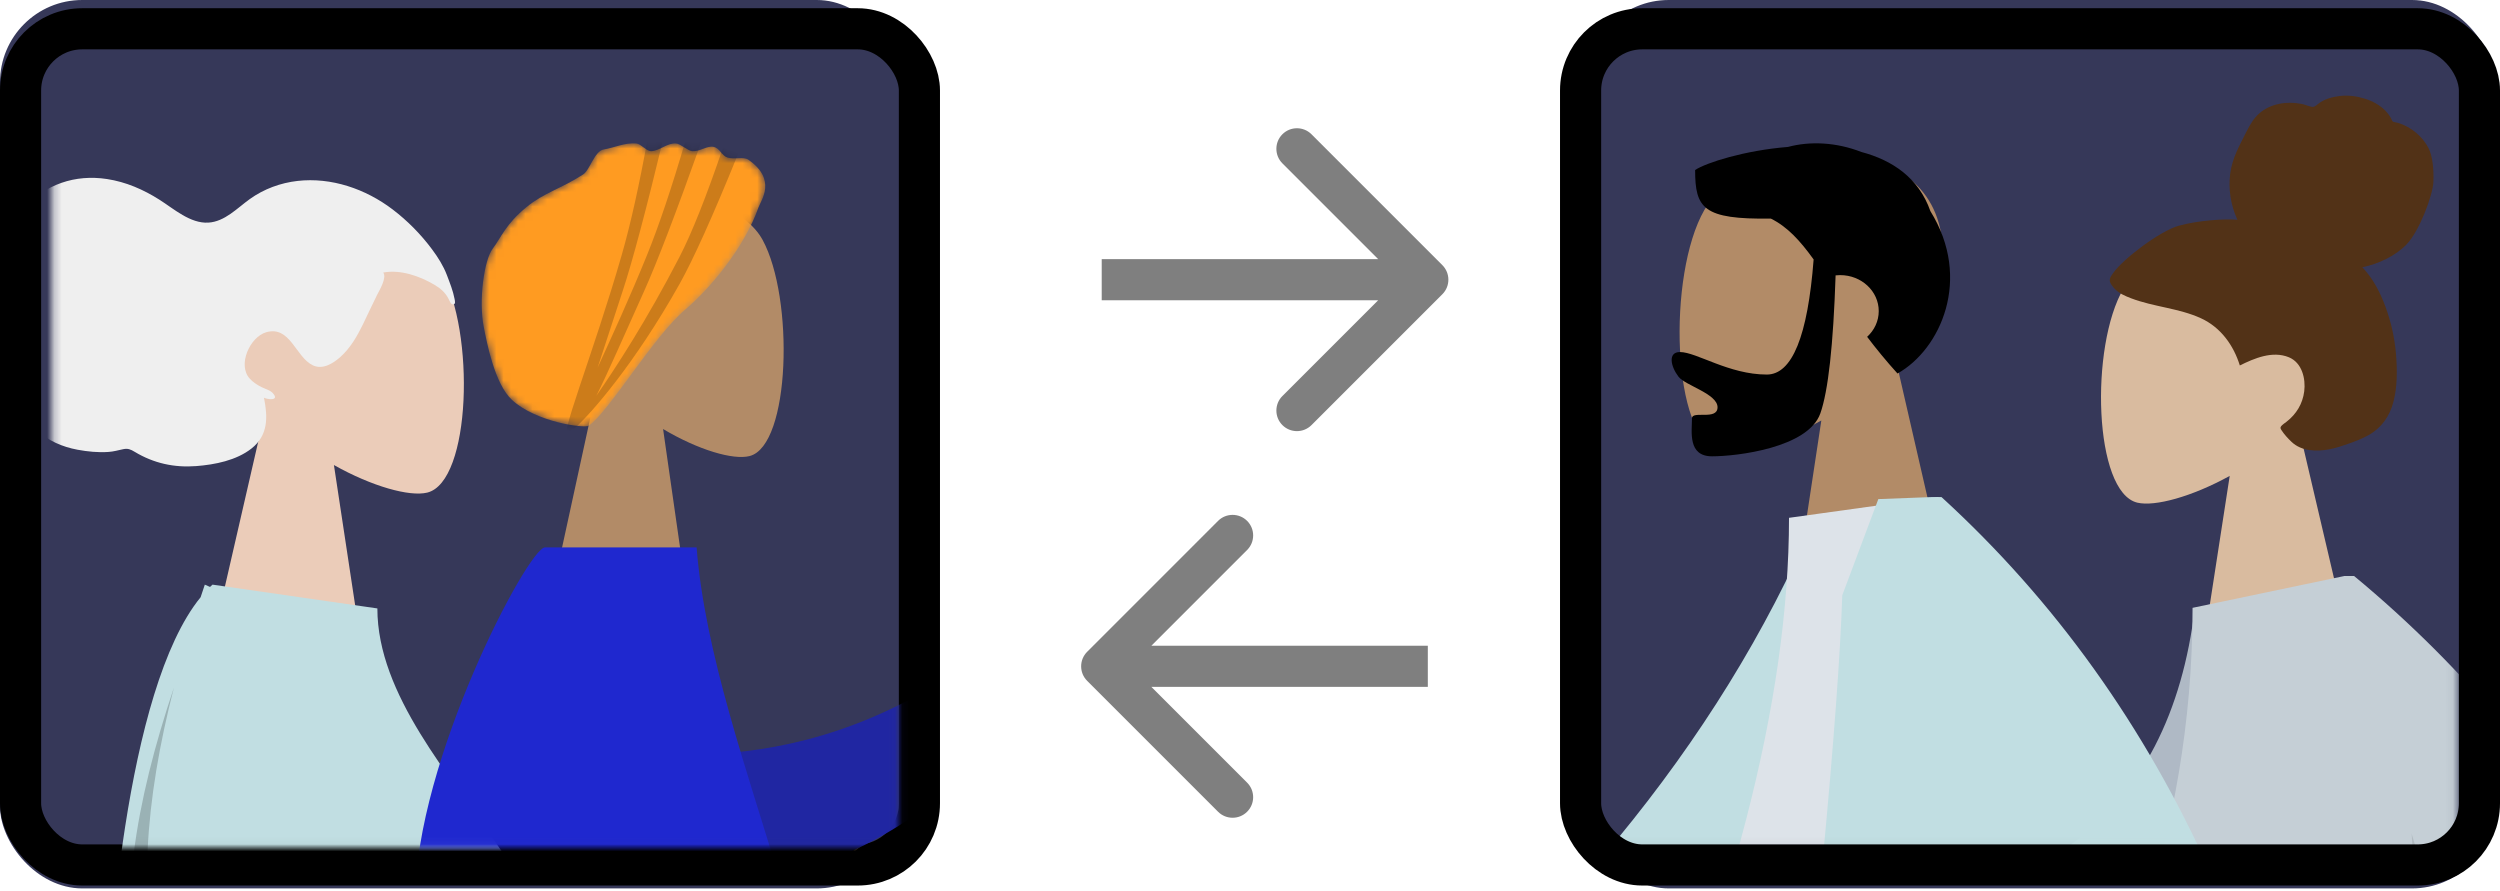 <svg width="345" height="123" viewBox="0 0 345 123" fill="none" xmlns="http://www.w3.org/2000/svg">
<rect x="218.933" width="125.278" height="122.602" rx="11.352" fill="#363859"/>
<rect width="124.062" height="122.602" rx="11.352" fill="#363859"/>
<rect x="2.838" y="3.973" width="124.041" height="115.393" rx="8.514" stroke="black" stroke-width="5.676"/>
<path opacity="0.5" d="M199.046 40.604C200.154 39.496 200.154 37.699 199.046 36.59L180.985 18.529C179.876 17.421 178.079 17.421 176.971 18.529C175.863 19.638 175.863 21.435 176.971 22.543L193.025 38.597L176.971 54.651C175.863 55.76 175.863 57.557 176.971 58.665C178.079 59.773 179.876 59.773 180.985 58.665L199.046 40.604ZM152.036 41.435H197.039V35.759H152.036V41.435Z" fill="black"/>
<path opacity="0.5" d="M150.03 89.945C148.921 91.053 148.921 92.85 150.03 93.958L168.091 112.019C169.199 113.128 170.996 113.128 172.104 112.019C173.212 110.911 173.212 109.114 172.104 108.006L156.05 91.952L172.104 75.897C173.212 74.789 173.212 72.992 172.104 71.884C170.996 70.776 169.199 70.776 168.091 71.884L150.03 89.945ZM197.039 89.114L152.036 89.114L152.036 94.79L197.039 94.79L197.039 89.114Z" fill="black"/>
<mask id="mask0" mask-type="alpha" maskUnits="userSpaceOnUse" x="256" y="4" width="84" height="115">
<rect x="-0.481" y="0.481" width="81.746" height="112.558" transform="matrix(-1 0 0 1 338.383 4.541)" fill="white" stroke="black" stroke-width="0.962"/>
</mask>
<g mask="url(#mask0)">
<path fill-rule="evenodd" clip-rule="evenodd" d="M317.097 58.489C320.806 54.505 323.316 49.623 322.896 44.153C321.688 28.39 297.709 31.858 293.044 39.813C288.38 47.769 288.934 67.948 294.962 69.37C297.367 69.937 302.488 68.548 307.7 65.674L304.429 86.853H323.747L317.097 58.489Z" fill="#D9BB9F"/>
<path fill-rule="evenodd" clip-rule="evenodd" d="M300.676 31.149C303.316 30.412 307.148 30.162 308.76 30.331C307.843 28.321 307.479 26.081 307.775 23.9C308.064 21.781 309.098 19.977 310.055 18.086C310.497 17.215 310.997 16.348 311.742 15.682C312.501 15.002 313.462 14.554 314.47 14.34C315.502 14.121 316.58 14.14 317.613 14.338C318.07 14.426 318.48 14.617 318.928 14.724C319.387 14.833 319.61 14.57 319.943 14.306C320.746 13.669 321.923 13.355 322.938 13.242C324.078 13.116 325.26 13.274 326.347 13.616C327.405 13.95 328.421 14.492 329.186 15.281C329.526 15.633 329.835 16.033 330.036 16.474C330.118 16.655 330.132 16.763 330.33 16.829C330.512 16.89 330.726 16.892 330.915 16.951C332.739 17.516 334.298 18.805 335.147 20.461C335.642 21.427 335.877 23.128 335.813 25.034C335.749 26.94 333.868 31.913 332.108 33.727C330.538 35.347 328.23 36.415 326.003 36.883C327.481 38.429 328.465 40.362 329.193 42.327C329.984 44.462 330.473 46.68 330.654 48.94C330.825 51.087 330.841 53.358 330.291 55.459C329.776 57.425 328.676 59.037 326.838 60.059C325.997 60.528 325.091 60.88 324.18 61.202C323.283 61.519 322.383 61.827 321.442 62.005C319.663 62.341 317.613 62.283 316.242 60.987C315.748 60.52 315.205 59.933 314.844 59.362C314.715 59.157 314.637 59.023 314.794 58.822C314.983 58.582 315.288 58.398 315.53 58.21C316.912 57.138 317.767 55.707 317.983 54.007C318.201 52.282 317.695 50.055 315.862 49.302C313.599 48.373 311.107 49.44 309.096 50.434C308.241 47.674 306.486 45.188 303.735 43.922C300.691 42.521 297.198 42.357 294.069 41.155C293.254 40.842 292.424 40.487 291.824 39.849C291.573 39.582 291.279 39.236 291.178 38.883C291.047 38.42 291.373 38.031 291.626 37.67C292.963 35.755 298.036 31.885 300.676 31.149Z" fill="#523217"/>
<path fill-rule="evenodd" clip-rule="evenodd" d="M265.118 127.591L233.337 123.625C226.979 120.389 221.131 118.198 215.791 117.053C214.289 117.013 211.898 117.513 215.459 120.229C219.02 122.946 222.633 125.951 221.999 127.4C221.364 128.85 218.053 128.311 217.504 130.54C217.138 132.027 222.513 132.268 233.628 131.265L259.416 140.62L265.118 127.591ZM364.954 134.322L347.328 134.383C366.655 174.181 376.733 195.018 377.56 196.896C379.423 201.119 375.482 207.552 373.796 211.009C379.286 213.257 378.701 204.932 385.626 207.88C391.947 210.571 396.755 215.447 404.058 211.324C404.956 210.817 405.94 208.908 403.562 207.416C397.64 203.701 389.105 197.197 387.952 195.056C386.38 192.137 378.713 171.892 364.954 134.322Z" fill="#D6B294"/>
<path fill-rule="evenodd" clip-rule="evenodd" d="M316.675 83.17L302.875 84.011C299.476 112.148 280.963 129.92 239.513 123.904L234.007 160.137C272.748 164.719 306.724 150.526 313.687 112.1C315.489 102.153 316.913 91.801 316.675 83.17Z" fill="#AFB9C5"/>
<path fill-rule="evenodd" clip-rule="evenodd" d="M323.483 79.499L302.573 83.881C302.573 116.789 291.117 137.785 285.241 161.98H341.712C342.508 170.34 342.996 178.933 343.251 187.759H385.534C375.952 141.109 355.729 105.019 324.863 79.487H323.494L323.483 79.499Z" fill="#C5CFD6"/>
<path fill-rule="evenodd" clip-rule="evenodd" d="M332.803 115.032C334.259 135.539 333.403 151.188 330.236 161.98H341.713C340.137 145.418 337.356 129.769 332.803 115.032V115.032Z" fill="black" fill-opacity="0.1"/>
</g>
<mask id="mask1" mask-type="alpha" maskUnits="userSpaceOnUse" x="7" y="4" width="82" height="113">
<rect x="7.774" y="5.017" width="80.539" height="111.433" fill="white" stroke="black" stroke-width="0.952"/>
</mask>
<g mask="url(#mask1)">
<g clip-path="url(#clip0)">
<path fill-rule="evenodd" clip-rule="evenodd" d="M36.593 56.776C32.847 52.672 30.312 47.644 30.736 42.009C31.956 25.774 56.17 29.346 60.88 37.54C65.59 45.734 65.031 66.518 58.943 67.983C56.516 68.567 51.344 67.136 46.081 64.175L49.384 85.99H29.877L36.593 56.776Z" fill="#EBCCB9"/>
<path fill-rule="evenodd" clip-rule="evenodd" d="M62.722 41.219C62.529 40.157 62.056 38.977 61.675 37.972C61.184 36.677 60.441 35.509 59.623 34.408C58.082 32.336 56.234 30.464 54.194 28.911C50.468 26.074 45.724 24.438 41.059 24.969C38.704 25.237 36.417 26.076 34.471 27.472C32.713 28.733 31.022 30.589 28.745 30.722C26.268 30.867 23.997 28.827 22.011 27.566C19.77 26.145 17.387 25.11 14.77 24.707C10.384 24.034 6.263 25.416 3.241 28.775C0.024 32.349 -2.314 37.59 -0.202 42.325C0.191 43.206 0.696 43.948 1.421 44.563C2.086 45.127 3.101 45.727 3.371 46.628C3.657 47.586 2.802 48.822 2.47 49.686C1.995 50.925 1.605 52.225 1.744 53.571C1.972 55.781 3.46 57.892 5.032 59.344C6.631 60.823 8.599 61.671 10.702 62.062C12.106 62.322 13.54 62.467 14.967 62.368C15.676 62.32 16.301 62.136 16.987 61.99C17.654 61.848 18.027 62.014 18.593 62.355C21.224 63.942 24.052 64.556 27.089 64.32C29.652 64.121 32.607 63.541 34.698 61.902C37.02 60.082 36.974 57.571 36.427 54.889C37.006 55.157 38.608 55.323 37.651 54.255C37.272 53.833 36.555 53.66 36.069 53.412C35.502 53.122 34.927 52.748 34.487 52.276C32.711 50.369 34.505 46.489 36.737 45.849C40.054 44.899 40.797 49.277 43.164 50.409C44.526 51.06 45.95 50.17 46.969 49.262C48.336 48.044 49.267 46.432 50.071 44.791C50.733 43.439 51.349 42.069 52.024 40.724C52.339 40.096 53.43 38.321 52.883 37.611C55.258 37.168 57.904 38.09 59.95 39.298C60.795 39.797 61.44 40.348 61.891 41.23C61.988 41.419 62.198 41.981 62.462 42.004C62.954 42.047 62.77 41.486 62.722 41.219Z" fill="#EFEFEF"/>
</g>
<path fill-rule="evenodd" clip-rule="evenodd" d="M27.686 82.415C27.875 81.838 28.068 81.26 28.264 80.68L28.985 80.997C29.098 80.888 29.211 80.782 29.326 80.68L52.077 83.963C52.077 95.904 62.257 107.077 68.696 116.69C78.707 131.633 96.52 148.197 85.099 170.397C74.808 190.401 48.002 193.649 4.682 180.142C4.682 169.368 14.17 158.537 14.472 145.436C14.76 132.965 17.259 95.179 27.686 82.415Z" fill="#C1DEE2"/>
<path fill-rule="evenodd" clip-rule="evenodd" d="M49.603 175.877C49.416 176.501 49.226 177.136 49.032 177.783C13.434 154.562 13.417 126.422 24.004 94.88C16.025 125.932 19.276 152.121 49.603 175.877Z" fill="black" fill-opacity="0.2"/>
</g>
<mask id="mask2" mask-type="alpha" maskUnits="userSpaceOnUse" x="31" y="4" width="94" height="113">
<rect x="32.1" y="5.017" width="91.486" height="111.433" fill="white" stroke="black" stroke-width="0.952"/>
</mask>
<g mask="url(#mask2)">
<path fill-rule="evenodd" clip-rule="evenodd" d="M82.702 51.953C79.228 47.932 76.876 43.004 77.269 37.481C78.401 21.57 100.866 25.07 105.236 33.101C109.606 41.132 109.087 61.502 103.439 62.937C101.187 63.51 96.389 62.108 91.505 59.206L94.57 80.585H76.472L82.702 51.953Z" fill="#B28B67"/>
<mask id="mask3" mask-type="alpha" maskUnits="userSpaceOnUse" x="66" y="19" width="40" height="40">
<path d="M104.69 28.578C105.016 27.652 107.238 24.782 103.281 22.049C102.569 21.558 101.395 22.047 100.377 21.737C99.611 21.504 99.353 20.45 98.475 20.267C97.564 20.076 96.572 20.94 95.542 20.864C94.912 20.818 93.939 19.849 93.282 19.796C92.11 19.703 91.045 20.794 89.9 20.864C89.236 20.905 88.466 19.852 87.808 19.796C86.205 19.661 84.745 20.398 83.332 20.621C82.03 20.827 81.424 23.458 80.465 24.079C77.456 26.03 75.098 26.576 72.656 28.578C69.753 30.958 69.197 32.729 67.994 34.315C66.792 35.901 66.049 41.49 66.75 45.071C67.164 47.184 68.242 52.954 70.651 55.188C73.947 58.245 80.654 59.151 81.249 58.743C84.007 56.854 90.188 46.404 94.571 42.711C97.795 39.995 102.67 34.315 104.69 28.578Z" fill="white"/>
</mask>
<g mask="url(#mask3)">
<path d="M104.69 28.578C105.016 27.652 107.238 24.782 103.281 22.049C102.569 21.558 101.395 22.047 100.377 21.737C99.611 21.504 99.353 20.45 98.475 20.267C97.564 20.076 96.572 20.94 95.542 20.864C94.912 20.818 93.939 19.849 93.282 19.796C92.11 19.703 91.045 20.794 89.9 20.864C89.236 20.905 88.466 19.852 87.808 19.796C86.205 19.661 84.745 20.398 83.332 20.621C82.03 20.827 81.424 23.458 80.465 24.079C77.456 26.03 75.098 26.576 72.656 28.578C69.753 30.958 69.197 32.729 67.994 34.315C66.792 35.901 66.049 41.49 66.75 45.071C67.164 47.184 68.242 52.954 70.651 55.188C73.947 58.245 80.654 59.151 81.249 58.743C84.007 56.854 90.188 46.404 94.571 42.711C97.795 39.995 102.67 34.315 104.69 28.578Z" fill="#FF9B21"/>
<path fill-rule="evenodd" clip-rule="evenodd" d="M82.472 50.728C84.453 46.404 86.999 40.857 89.302 35.166C90.953 31.085 92.71 25.86 94.572 19.489H96.813C93.282 29.41 90.626 36.338 88.846 40.273C85.981 46.603 83.922 51.411 82.283 54.637C85.03 50.667 89.255 44.19 93.759 35.481C95.467 32.179 97.478 27.123 99.791 20.313L101.877 21.193C98.375 29.812 95.669 35.823 93.759 39.225C87.535 50.314 81.592 57.005 79.515 58.904C79.155 59.232 79.035 59.309 79.121 59.141C79.093 59.136 79.072 59.119 79.058 59.09C78.912 59.308 78.767 59.499 78.621 59.663C76.526 62.025 81.887 48.857 85.838 35.047C87.047 30.818 88.24 25.441 89.417 18.913L91.646 18.682C89.186 28.912 87.28 36.076 85.926 40.173C84.553 44.328 83.434 47.847 82.472 50.728Z" fill="black" fill-opacity="0.2"/>
</g>
<path fill-rule="evenodd" clip-rule="evenodd" d="M108.268 107.29L134.443 93.156C138.796 88.059 143.084 84.102 147.309 81.282C148.6 80.751 150.857 80.429 148.746 84.123C146.635 87.818 144.583 91.797 145.658 92.935C146.734 94.073 149.416 92.484 150.699 94.374C151.554 95.635 146.973 97.627 136.953 100.349L117.934 117.518L108.268 107.29ZM149.263 119.215L160.76 112.988C162.374 106.936 164.302 103.89 166.546 103.852C168.27 103.062 165.268 110.709 168.535 110.046C171.803 109.383 179.778 103.535 181.152 104.723C183.185 106.479 181.372 111.873 179.236 114.556C175.245 119.57 171.94 121.285 163.771 123.531C159.5 124.705 154.882 127.058 149.918 130.591L149.263 119.215Z" fill="#997659"/>
<path fill-rule="evenodd" clip-rule="evenodd" d="M95.52 104.141C104.688 104.045 116.914 102.136 129.959 93.972L135.082 105.236C126.084 114.04 113.432 121.274 102.369 120.968C93.651 120.726 89.195 110.329 95.52 104.141Z" fill="#2026A2"/>
<path fill-rule="evenodd" clip-rule="evenodd" d="M107.864 122.205C117.598 124.598 133.92 121.776 156.83 113.738C162.513 125.329 165.14 133.593 164.711 138.529C145.057 148.651 128.212 153.164 114.334 153.461C114.775 161.58 113.773 169.306 110.405 176.364C103.483 190.876 62.95 177.437 49.321 180.082C40.786 152.755 57.288 141.649 57.302 124.164C57.316 105.016 72.911 75.542 75.206 75.542L96.13 75.542C97.284 90.166 103.095 106.283 107.864 122.205Z" fill="#1F28CF"/>
</g>
<mask id="mask4" mask-type="alpha" maskUnits="userSpaceOnUse" x="197" y="4" width="121" height="113">
<rect x="-0.476" y="0.476" width="119.46" height="111.433" transform="matrix(-1 0 0 1 316.499 4.541)" fill="white" stroke="black" stroke-width="0.952"/>
</mask>
<g mask="url(#mask4)">
<path fill-rule="evenodd" clip-rule="evenodd" d="M261.692 49.955C265.777 45.48 268.542 39.995 268.08 33.85C266.749 16.143 240.34 20.039 235.203 28.975C230.066 37.912 230.676 60.581 237.315 62.178C239.963 62.815 245.604 61.255 251.344 58.025L247.741 81.817H269.017L261.692 49.955Z" fill="#B28B67"/>
<path fill-rule="evenodd" clip-rule="evenodd" d="M250.281 35.806C249.467 46.394 247.313 51.688 243.819 51.688C238.577 51.688 234.13 48.582 231.83 48.582C230.153 48.582 230.528 50.54 231.639 51.992C232.556 53.19 237.021 54.345 237.021 56.202C237.021 58.059 233.493 56.622 233.493 57.723C233.493 59.545 232.873 62.971 236.261 62.971C239.689 62.971 249.52 61.804 251.204 57.055C252.291 53.99 252.994 47.639 253.313 38.001C253.521 37.978 253.733 37.966 253.947 37.966C256.885 37.966 259.266 40.188 259.266 42.93C259.266 44.322 258.653 45.58 257.664 46.482C258.895 48.103 260.274 49.797 261.855 51.544C267.792 48.219 272.198 38.486 266.393 29.136C264.789 24.556 261.156 22.109 256.866 20.973C253.391 19.616 249.784 19.463 246.738 20.277C240.769 20.755 235.438 22.454 233.928 23.462C233.928 28.737 235.023 30.302 244.376 30.164C246.674 31.297 248.441 33.248 250.281 35.806Z" fill="black"/>
<path fill-rule="evenodd" clip-rule="evenodd" d="M258.007 73.008L250.342 71.781C237.144 102.551 214.102 130.511 181.217 155.658L206.067 183.836C238.949 148.029 259.217 111.087 258.007 73.008Z" fill="#C1DEE2"/>
<path fill-rule="evenodd" clip-rule="evenodd" d="M291.422 162.918H223.162C238.976 127.031 246.883 96.544 246.883 71.459L267.474 68.596C283.656 92.887 288.226 122.794 291.422 162.918Z" fill="#DDE3E9"/>
<path fill-rule="evenodd" clip-rule="evenodd" d="M267.91 68.609C267.908 68.605 267.905 68.6 267.902 68.596L266.558 68.596C264.95 68.648 262.5 68.741 259.209 68.875L254.234 82.146C253.707 98.326 250.634 130.933 245.013 179.968H289.759C289.642 183.354 289.448 186.773 289.179 190.222H322.449C317.473 137.819 299.298 97.277 267.927 68.596L267.91 68.609V68.609Z" fill="#C1DEE2"/>
</g>
<rect x="218.121" y="3.973" width="124.041" height="115.393" rx="8.514" stroke="black" stroke-width="5.676"/>
<defs>
<clipPath id="clip0">
<rect width="65.025" height="61.448" fill="white" transform="translate(-1.01 24.541)"/>
</clipPath>
</defs>
</svg>

